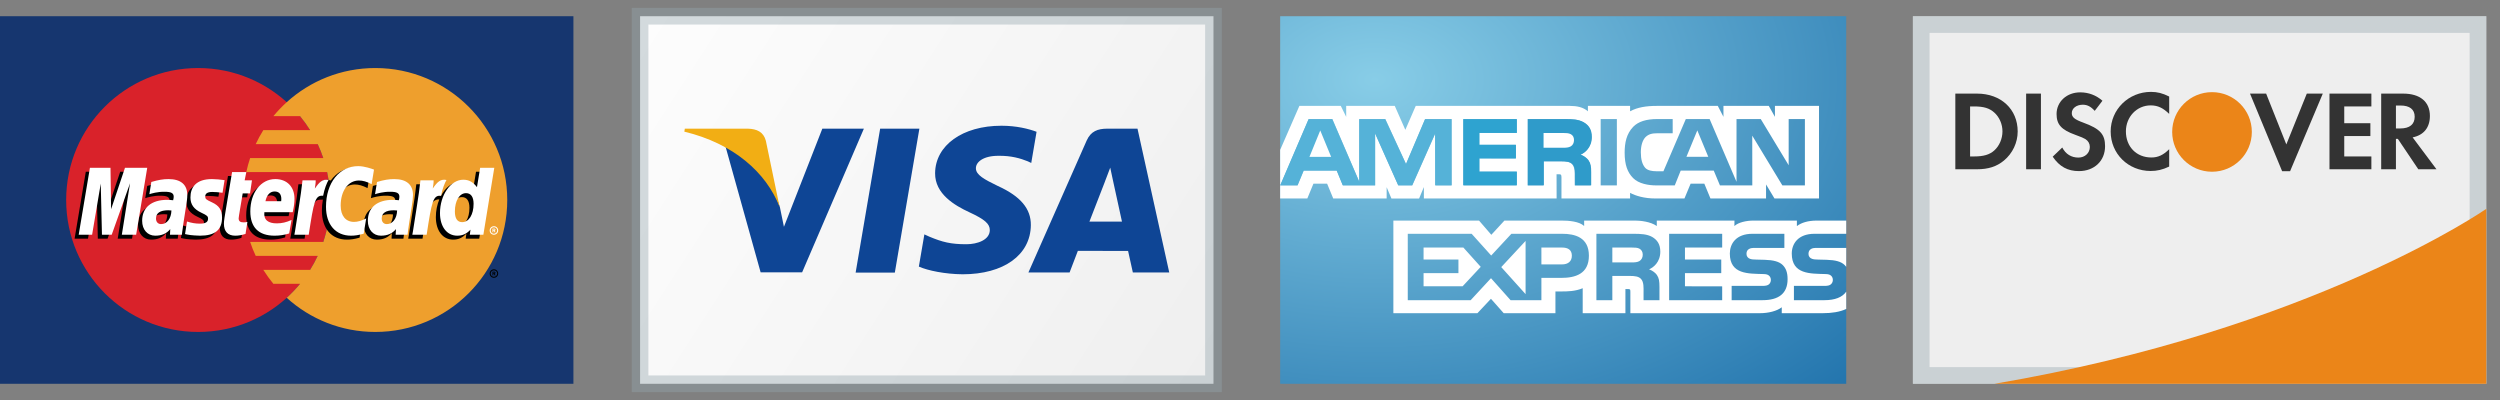 <svg width="150" height="24" viewBox="0 0 150 24" fill="none" xmlns="http://www.w3.org/2000/svg">
<rect x="0" y="0" width="150" height="24" fill="#808080" stroke="none"/>
<path d="M0 0.973H34.405V23.027H0V0.973Z" fill="#16366F"/>
<path d="M19.806 11.999C19.806 16.373 16.261 19.917 11.888 19.917C7.515 19.917 3.97 16.372 3.97 11.999C3.97 7.627 7.515 4.082 11.888 4.082C16.261 4.082 19.806 7.627 19.806 11.999Z" fill="#D9222A"/>
<path d="M22.517 4.082C20.471 4.082 18.607 4.858 17.202 6.132C16.916 6.391 16.649 6.671 16.403 6.969H18.002C18.221 7.236 18.423 7.516 18.606 7.808H15.799C15.63 8.078 15.478 8.358 15.343 8.647H19.062C19.189 8.919 19.301 9.199 19.397 9.485H15.008C14.915 9.76 14.839 10.04 14.778 10.323H19.627C19.745 10.874 19.805 11.436 19.805 12C19.805 12.879 19.662 13.725 19.397 14.515H15.008C15.103 14.801 15.215 15.081 15.343 15.353H19.062C18.927 15.642 18.774 15.922 18.605 16.192H15.799C15.982 16.484 16.184 16.764 16.402 17.03H18.002C17.756 17.328 17.489 17.609 17.202 17.868C18.608 19.142 20.471 19.917 22.517 19.917C26.89 19.917 30.435 16.373 30.435 12C30.435 7.627 26.89 4.082 22.517 4.082" fill="#EE9F2D"/>
<path d="M29.38 16.413C29.38 16.272 29.494 16.157 29.635 16.157C29.777 16.157 29.891 16.272 29.891 16.413C29.891 16.554 29.777 16.669 29.635 16.669C29.494 16.669 29.38 16.554 29.38 16.413ZM29.635 16.608C29.743 16.607 29.83 16.52 29.83 16.413C29.83 16.306 29.743 16.219 29.636 16.219H29.635C29.528 16.219 29.441 16.305 29.441 16.413V16.413C29.441 16.52 29.528 16.607 29.635 16.608C29.635 16.608 29.635 16.608 29.635 16.608ZM29.601 16.525H29.548V16.301H29.643C29.663 16.301 29.683 16.301 29.701 16.312C29.719 16.324 29.729 16.346 29.729 16.368C29.729 16.393 29.714 16.417 29.69 16.426L29.732 16.525H29.674L29.639 16.436H29.601V16.525H29.601ZM29.601 16.398H29.63C29.641 16.398 29.652 16.399 29.662 16.393C29.671 16.388 29.675 16.378 29.675 16.368C29.675 16.359 29.67 16.349 29.662 16.345C29.653 16.339 29.639 16.341 29.629 16.341H29.601V16.398ZM10.039 12.867C9.948 12.856 9.909 12.853 9.847 12.853C9.36 12.853 9.113 13.02 9.113 13.35C9.113 13.554 9.233 13.683 9.421 13.683C9.771 13.683 10.024 13.35 10.039 12.867ZM10.664 14.322H9.952L9.968 13.983C9.751 14.251 9.461 14.378 9.067 14.378C8.601 14.378 8.282 14.014 8.282 13.486C8.282 12.691 8.837 12.227 9.791 12.227C9.888 12.227 10.013 12.236 10.141 12.252C10.168 12.144 10.175 12.098 10.175 12.04C10.175 11.824 10.025 11.743 9.623 11.743C9.203 11.738 8.856 11.843 8.714 11.89C8.723 11.836 8.833 11.155 8.833 11.155C9.261 11.03 9.544 10.983 9.862 10.983C10.6 10.983 10.991 11.314 10.99 11.94C10.991 12.108 10.964 12.315 10.92 12.587C10.846 13.061 10.686 14.075 10.664 14.322ZM7.922 14.322H7.062L7.555 11.234L6.455 14.322H5.87L5.797 11.252L5.28 14.322H4.475L5.147 10.306H6.383L6.458 12.554L7.212 10.306H8.587L7.922 14.322ZM23.58 12.867C23.49 12.856 23.45 12.853 23.388 12.853C22.901 12.853 22.654 13.02 22.654 13.35C22.654 13.554 22.775 13.683 22.962 13.683C23.313 13.683 23.565 13.35 23.58 12.867ZM24.205 14.322H23.493L23.509 13.983C23.292 14.251 23.002 14.378 22.608 14.378C22.142 14.378 21.823 14.014 21.823 13.486C21.823 12.691 22.379 12.227 23.332 12.227C23.43 12.227 23.555 12.236 23.682 12.252C23.709 12.144 23.716 12.098 23.716 12.04C23.716 11.824 23.567 11.743 23.165 11.743C22.744 11.738 22.398 11.843 22.255 11.89C22.264 11.836 22.374 11.155 22.374 11.155C22.803 11.03 23.085 10.983 23.403 10.983C24.141 10.983 24.532 11.314 24.531 11.94C24.533 12.108 24.505 12.315 24.462 12.587C24.387 13.061 24.227 14.075 24.205 14.322ZM14.484 14.272C14.249 14.346 14.066 14.378 13.867 14.378C13.427 14.378 13.187 14.126 13.187 13.661C13.181 13.516 13.251 13.137 13.305 12.79C13.355 12.485 13.678 10.561 13.678 10.561H14.532L14.432 11.056H14.949L14.832 11.841H14.314C14.215 12.462 14.073 13.236 14.072 13.338C14.072 13.506 14.162 13.58 14.366 13.58C14.464 13.58 14.54 13.57 14.598 13.549L14.484 14.272ZM17.104 14.246C16.81 14.335 16.527 14.379 16.227 14.378C15.271 14.377 14.772 13.878 14.772 12.921C14.772 11.805 15.406 10.983 16.267 10.983C16.972 10.983 17.422 11.443 17.422 12.165C17.422 12.404 17.391 12.638 17.316 12.968H15.615C15.557 13.442 15.861 13.639 16.358 13.639C16.663 13.639 16.939 13.576 17.246 13.433L17.104 14.246ZM16.624 12.309C16.628 12.241 16.714 11.726 16.226 11.726C15.954 11.726 15.759 11.934 15.68 12.309H16.624ZM11.18 12.088C11.18 12.501 11.38 12.786 11.834 13C12.182 13.164 12.236 13.212 12.236 13.361C12.236 13.564 12.083 13.656 11.743 13.656C11.486 13.656 11.248 13.616 10.973 13.527C10.973 13.527 10.86 14.247 10.854 14.281C11.05 14.324 11.224 14.364 11.749 14.378C12.656 14.378 13.075 14.033 13.075 13.286C13.075 12.838 12.899 12.574 12.469 12.376C12.108 12.211 12.067 12.174 12.067 12.021C12.067 11.845 12.21 11.755 12.488 11.755C12.656 11.755 12.887 11.773 13.105 11.804L13.228 11.046C13.005 11.011 12.668 10.983 12.471 10.983C11.51 10.983 11.177 11.485 11.18 12.088ZM21.285 11.069C21.523 11.069 21.746 11.131 22.053 11.286L22.193 10.414C22.067 10.364 21.624 10.074 21.249 10.074C20.673 10.074 20.187 10.36 19.845 10.831C19.346 10.665 19.141 10.999 18.89 11.332L18.666 11.384C18.683 11.274 18.699 11.166 18.694 11.056H17.904C17.796 12.066 17.605 13.09 17.456 14.102L17.416 14.322H18.276C18.42 13.389 18.499 12.792 18.546 12.388L18.87 12.208C18.919 12.028 19.07 11.967 19.374 11.975C19.333 12.195 19.312 12.42 19.313 12.644C19.313 13.713 19.889 14.378 20.815 14.378C21.053 14.378 21.258 14.347 21.574 14.261L21.726 13.345C21.441 13.486 21.207 13.552 20.995 13.552C20.495 13.552 20.193 13.183 20.193 12.573C20.193 11.689 20.643 11.069 21.285 11.069Z" fill="black"/>
<path d="M8.169 14.083H7.31L7.802 10.996L6.703 14.083H6.117L6.045 11.014L5.527 14.083H4.722L5.395 10.067H6.63L6.665 12.553L7.499 10.067H8.834L8.169 14.083Z" fill="white"/>
<path d="M28.561 10.306L28.37 11.466C28.135 11.157 27.883 10.933 27.549 10.933C27.116 10.933 26.721 11.262 26.462 11.746C26.102 11.671 25.73 11.544 25.73 11.544L25.73 11.547C25.759 11.277 25.771 11.112 25.768 11.056H24.979C24.871 12.066 24.68 13.09 24.531 14.102L24.491 14.322H25.351C25.467 13.568 25.556 12.942 25.622 12.445C25.915 12.18 26.062 11.948 26.359 11.964C26.228 12.281 26.151 12.647 26.151 13.023C26.151 13.839 26.564 14.378 27.189 14.378C27.504 14.378 27.745 14.27 27.981 14.018L27.941 14.321H28.754L29.409 10.306H28.561ZM27.486 13.567C27.193 13.567 27.046 13.351 27.046 12.923C27.046 12.281 27.322 11.826 27.712 11.826C28.007 11.826 28.167 12.051 28.167 12.466C28.167 13.114 27.886 13.567 27.486 13.567Z" fill="black"/>
<path d="M10.286 12.629C10.196 12.619 10.156 12.616 10.094 12.616C9.607 12.616 9.36 12.783 9.36 13.113C9.36 13.316 9.481 13.446 9.668 13.446C10.019 13.446 10.271 13.112 10.286 12.629ZM10.911 14.084H10.199L10.215 13.746C9.998 14.013 9.708 14.141 9.314 14.141C8.848 14.141 8.529 13.777 8.529 13.249C8.529 12.453 9.084 11.99 10.038 11.99C10.136 11.99 10.261 11.998 10.388 12.015C10.415 11.907 10.422 11.861 10.422 11.803C10.422 11.586 10.272 11.506 9.871 11.506C9.45 11.501 9.104 11.606 8.961 11.652C8.97 11.598 9.08 10.918 9.08 10.918C9.508 10.793 9.791 10.745 10.109 10.745C10.847 10.745 11.238 11.077 11.237 11.703C11.239 11.871 11.211 12.078 11.168 12.35C11.093 12.823 10.933 13.837 10.911 14.084ZM22.44 10.176L22.299 11.048C21.993 10.894 21.77 10.831 21.532 10.831C20.89 10.831 20.44 11.451 20.44 12.336C20.44 12.945 20.742 13.314 21.242 13.314C21.454 13.314 21.687 13.248 21.972 13.108L21.821 14.023C21.504 14.109 21.3 14.141 21.061 14.141C20.136 14.141 19.56 13.476 19.56 12.407C19.56 10.971 20.356 9.968 21.495 9.968C21.871 9.968 22.314 10.127 22.44 10.176ZM23.827 12.629C23.737 12.619 23.697 12.616 23.635 12.616C23.148 12.616 22.902 12.783 22.902 13.113C22.902 13.316 23.022 13.446 23.21 13.446C23.56 13.446 23.812 13.112 23.827 12.629ZM24.453 14.084H23.74L23.756 13.746C23.539 14.013 23.249 14.141 22.856 14.141C22.39 14.141 22.07 13.777 22.07 13.249C22.07 12.453 22.626 11.99 23.579 11.99C23.677 11.99 23.802 11.998 23.93 12.015C23.956 11.907 23.963 11.861 23.963 11.803C23.963 11.586 23.814 11.506 23.412 11.506C22.992 11.501 22.645 11.606 22.502 11.652C22.511 11.598 22.622 10.918 22.622 10.918C23.05 10.793 23.332 10.745 23.65 10.745C24.389 10.745 24.779 11.077 24.779 11.703C24.78 11.871 24.752 12.078 24.709 12.35C24.635 12.823 24.474 13.837 24.453 14.084ZM14.731 14.035C14.496 14.109 14.312 14.141 14.114 14.141C13.674 14.141 13.435 13.888 13.435 13.423C13.428 13.279 13.498 12.899 13.553 12.553C13.602 12.247 13.925 10.324 13.925 10.324H14.779L14.68 10.818H15.118L15.002 11.603H14.562C14.462 12.225 14.321 12.998 14.319 13.1C14.319 13.269 14.409 13.342 14.613 13.342C14.711 13.342 14.787 13.333 14.845 13.312L14.731 14.035ZM17.351 14.008C17.058 14.098 16.774 14.141 16.474 14.141C15.518 14.14 15.019 13.64 15.019 12.684C15.019 11.567 15.653 10.745 16.515 10.745C17.219 10.745 17.669 11.205 17.669 11.927C17.669 12.167 17.638 12.401 17.564 12.731H15.862C15.805 13.204 16.108 13.402 16.605 13.402C16.911 13.402 17.187 13.339 17.493 13.196L17.351 14.008ZM16.871 12.072C16.876 12.004 16.962 11.489 16.473 11.489C16.201 11.489 16.006 11.697 15.927 12.072H16.871ZM11.427 11.851C11.427 12.264 11.627 12.549 12.081 12.763C12.43 12.926 12.483 12.975 12.483 13.123C12.483 13.327 12.33 13.419 11.99 13.419C11.733 13.419 11.495 13.379 11.22 13.29C11.22 13.29 11.107 14.01 11.102 14.044C11.297 14.087 11.471 14.126 11.996 14.141C12.903 14.141 13.322 13.796 13.322 13.049C13.322 12.6 13.147 12.337 12.716 12.139C12.356 11.973 12.314 11.937 12.314 11.784C12.314 11.608 12.457 11.517 12.735 11.517C12.903 11.517 13.134 11.536 13.352 11.567L13.475 10.809C13.252 10.774 12.915 10.745 12.718 10.745C11.757 10.745 11.424 11.247 11.427 11.851ZM29.002 14.084H28.189L28.229 13.78C27.993 14.032 27.752 14.141 27.437 14.141C26.812 14.141 26.399 13.602 26.399 12.786C26.399 11.699 27.039 10.783 27.797 10.783C28.131 10.783 28.383 10.92 28.618 11.229L28.809 10.068H29.657L29.002 14.084ZM27.734 13.329C28.134 13.329 28.415 12.876 28.415 12.229C28.415 11.814 28.255 11.589 27.96 11.589C27.57 11.589 27.293 12.044 27.293 12.686C27.293 13.113 27.441 13.329 27.734 13.329ZM25.227 10.818C25.119 11.829 24.928 12.853 24.779 13.865L24.739 14.084H25.599C25.906 12.087 25.981 11.697 26.463 11.746C26.54 11.337 26.683 10.979 26.789 10.799C26.429 10.723 26.228 10.927 25.965 11.313C25.986 11.146 26.024 10.984 26.016 10.818H25.227ZM18.151 10.818C18.043 11.829 17.852 12.853 17.702 13.865L17.663 14.084H18.523C18.83 12.087 18.905 11.697 19.387 11.746C19.464 11.337 19.607 10.979 19.713 10.799C19.353 10.723 19.152 10.927 18.889 11.313C18.91 11.146 18.948 10.984 18.94 10.818H18.151ZM29.38 13.828C29.38 13.687 29.494 13.573 29.635 13.573C29.776 13.572 29.891 13.687 29.891 13.828V13.828C29.891 13.97 29.776 14.084 29.635 14.084C29.494 14.084 29.38 13.97 29.38 13.828ZM29.635 14.023C29.742 14.023 29.829 13.936 29.829 13.829V13.829C29.829 13.721 29.743 13.634 29.635 13.634H29.635C29.528 13.634 29.441 13.721 29.441 13.829C29.441 13.936 29.528 14.023 29.635 14.023ZM29.601 13.94H29.548V13.716H29.643C29.663 13.716 29.683 13.716 29.7 13.727C29.719 13.74 29.729 13.761 29.729 13.783C29.729 13.809 29.714 13.832 29.69 13.841L29.732 13.94H29.673L29.639 13.851H29.601V13.94V13.94ZM29.601 13.813H29.629C29.64 13.813 29.652 13.814 29.662 13.809C29.67 13.803 29.675 13.793 29.675 13.783C29.674 13.774 29.669 13.765 29.662 13.76C29.653 13.755 29.638 13.756 29.628 13.756H29.601V13.813H29.601Z" fill="white"/>
<path d="M38.405 0.973H72.809V23.027H38.405V0.973Z" fill="url(#paint0_linear_2217_16443)" stroke="#95A5AD" stroke-opacity="0.4"/>
<path d="M51.338 16.355L52.809 7.72H55.163L53.69 16.355H51.338ZM62.194 7.907C61.727 7.732 60.997 7.544 60.084 7.544C57.758 7.544 56.12 8.715 56.106 10.393C56.093 11.634 57.276 12.326 58.169 12.739C59.085 13.163 59.393 13.433 59.388 13.81C59.383 14.389 58.657 14.654 57.98 14.654C57.038 14.654 56.538 14.523 55.765 14.201L55.462 14.063L55.131 15.996C55.681 16.237 56.697 16.446 57.753 16.457C60.227 16.457 61.833 15.299 61.851 13.507C61.86 12.524 61.233 11.777 59.875 11.161C59.053 10.761 58.549 10.495 58.554 10.09C58.554 9.731 58.981 9.348 59.902 9.348C60.672 9.336 61.229 9.503 61.664 9.678L61.875 9.778L62.194 7.907ZM68.25 7.72H66.431C65.868 7.72 65.446 7.874 65.199 8.436L61.704 16.349H64.175C64.175 16.349 64.579 15.286 64.671 15.052C64.941 15.052 67.341 15.056 67.685 15.056C67.755 15.358 67.971 16.349 67.971 16.349H70.155L68.25 7.72V7.72ZM65.365 13.296C65.559 12.799 66.302 10.882 66.302 10.882C66.288 10.905 66.496 10.382 66.614 10.058L66.773 10.803C66.773 10.803 67.224 12.864 67.318 13.296H65.365V13.296ZM49.34 7.72L47.036 13.609L46.79 12.412C46.361 11.033 45.025 9.538 43.531 8.79L45.638 16.341L48.128 16.339L51.833 7.72L49.34 7.72" fill="#0E4595"/>
<path d="M44.885 7.72H41.09L41.06 7.899C44.013 8.614 45.966 10.341 46.777 12.417L45.952 8.449C45.81 7.902 45.397 7.739 44.885 7.72" fill="#F2AE14"/>
<path fill-rule="evenodd" clip-rule="evenodd" d="M76.81 23.027H110.773V0.973H76.81V23.027Z" fill="url(#paint1_radial_2217_16443)"/>
<path fill-rule="evenodd" clip-rule="evenodd" d="M79.867 9.407L79.214 7.823L78.565 9.407H79.867ZM94.238 8.778C94.109 8.852 93.954 8.86 93.767 8.86H92.609V7.975H93.782C93.95 7.975 94.124 7.981 94.237 8.043C94.359 8.104 94.436 8.227 94.436 8.396C94.436 8.571 94.361 8.708 94.238 8.778ZM102.496 9.407L101.839 7.823L101.186 9.407H102.496ZM87.102 11.124H86.125L86.119 8.01L84.739 11.124H83.902L82.514 8.003V11.124H80.576L80.211 10.237H78.225L77.857 11.124H76.821L78.525 7.143H79.944L81.564 10.915V7.143H83.122L84.368 9.846L85.515 7.143H87.102V11.124ZM90.995 11.124H87.811V7.143H90.995V7.975H88.766V8.69H90.94V9.508L88.766 9.505V10.3H90.995V11.124ZM95.486 8.218C95.486 8.848 95.062 9.18 94.816 9.279C95.024 9.359 95.201 9.496 95.284 9.615C95.418 9.809 95.445 9.991 95.445 10.341V11.124H94.484L94.481 10.624C94.481 10.387 94.503 10.042 94.326 9.851C94.187 9.709 93.977 9.679 93.633 9.679H92.609V11.124H91.656V7.143H93.85C94.335 7.143 94.695 7.158 95.004 7.336C95.306 7.511 95.486 7.772 95.486 8.218ZM96.04 11.124H97.012V7.142H96.04V11.124ZM108.294 11.124H106.942L105.135 8.139L105.138 11.124H103.197L102.825 10.237H100.842L100.486 11.124H99.37C98.905 11.124 98.318 11.021 97.989 10.686C97.65 10.346 97.479 9.89 97.479 9.164C97.479 8.574 97.583 8.034 97.992 7.608C98.301 7.29 98.782 7.143 99.44 7.143H100.361V7.995H99.46C99.112 7.995 98.913 8.048 98.724 8.233C98.563 8.401 98.45 8.718 98.45 9.136C98.45 9.563 98.535 9.868 98.715 10.072C98.858 10.228 99.125 10.275 99.377 10.275H99.806L101.149 7.143H102.577L104.191 10.909V7.143H105.645L107.32 9.915V7.143H108.294V11.124ZM76.81 11.909H78.439L78.806 11.021H79.627L79.994 11.909H83.199V11.231L83.486 11.911H85.147L85.432 11.223V11.909H93.397L93.393 10.456H93.547C93.656 10.459 93.688 10.471 93.688 10.65V11.909H97.805V11.571C98.138 11.749 98.655 11.909 99.333 11.909H101.067L101.437 11.021H102.26L102.627 11.909H105.963V11.067L106.469 11.909H109.141V6.354H106.496V7.011L106.127 6.354H103.407V7.011L103.068 6.354H99.397C98.782 6.354 98.24 6.438 97.805 6.678V6.354H95.275V6.678C94.994 6.431 94.616 6.354 94.197 6.354H84.944L84.32 7.79L83.686 6.354H80.772V7.011L80.448 6.354H77.963L76.81 8.992V11.909Z" fill="white"/>
<path fill-rule="evenodd" clip-rule="evenodd" d="M110.773 14.875H109.033C108.86 14.875 108.744 14.882 108.651 14.946C108.551 15.009 108.509 15.108 108.509 15.235C108.509 15.383 108.594 15.485 108.721 15.529C108.816 15.564 108.927 15.573 109.09 15.575L109.6 15.588C110.121 15.603 110.471 15.692 110.685 15.908C110.72 15.94 110.746 15.978 110.773 16.008V14.875ZM110.773 17.5C110.539 17.839 110.088 18.01 109.477 18.01H107.635V17.154H109.471C109.65 17.154 109.779 17.13 109.858 17.055C109.922 16.997 109.971 16.907 109.971 16.797C109.971 16.68 109.922 16.587 109.855 16.534C109.781 16.471 109.683 16.445 109.518 16.443C108.623 16.415 107.506 16.471 107.506 15.212C107.506 14.635 107.875 14.027 108.872 14.027H110.773V13.235H109.007C108.474 13.235 108.088 13.361 107.813 13.562V13.235H105.202C104.789 13.235 104.3 13.339 104.064 13.562L104.068 13.235H99.407V13.562C99.036 13.295 98.412 13.235 98.119 13.235H95.049V13.562C94.754 13.277 94.105 13.235 93.706 13.235H90.265L89.479 14.088L88.742 13.235H83.602V18.791H88.646L89.457 17.927L90.222 18.791L93.326 18.793V17.487H93.634C94.043 17.492 94.533 17.477 94.962 17.293V18.791H97.525V17.343H97.648C97.806 17.343 97.822 17.352 97.822 17.508V18.791H105.609C106.1 18.791 106.616 18.664 106.905 18.437V18.791H109.376C109.89 18.791 110.39 18.72 110.773 18.537V17.5ZM106.969 15.908C107.156 16.101 107.255 16.344 107.255 16.752C107.255 17.611 106.717 18.01 105.758 18.01H103.899V17.154H105.75C105.933 17.154 106.059 17.13 106.142 17.055C106.205 16.997 106.252 16.907 106.252 16.797C106.252 16.68 106.201 16.587 106.136 16.534C106.062 16.471 105.963 16.445 105.797 16.443C104.903 16.415 103.79 16.471 103.79 15.212C103.79 14.635 104.153 14.027 105.149 14.027H107.062V14.875H105.317C105.141 14.875 105.027 14.882 104.931 14.946C104.828 15.009 104.789 15.108 104.789 15.235C104.789 15.383 104.878 15.485 104.999 15.529C105.097 15.564 105.202 15.573 105.367 15.575L105.88 15.588C106.401 15.603 106.753 15.692 106.969 15.908ZM98.367 15.664C98.242 15.737 98.083 15.745 97.899 15.745H96.74V14.853H97.914C98.083 14.853 98.255 14.856 98.367 14.921C98.491 14.988 98.565 15.111 98.565 15.283C98.565 15.451 98.491 15.588 98.367 15.664ZM98.944 16.159C99.156 16.236 99.329 16.376 99.41 16.493C99.544 16.688 99.567 16.869 99.568 17.219V18.01H98.613V17.512C98.613 17.27 98.636 16.917 98.458 16.733C98.32 16.587 98.107 16.555 97.76 16.555H96.74V18.01H95.784V14.027H97.983C98.467 14.027 98.819 14.047 99.131 14.216C99.431 14.395 99.618 14.648 99.618 15.101C99.618 15.734 99.195 16.058 98.944 16.159ZM100.148 14.027H103.331V14.853H101.098V15.573H103.275V16.386H101.098V17.177L103.331 17.182V18.01H100.148V14.027ZM93.719 15.864H92.484V14.853H93.729C94.073 14.853 94.311 14.989 94.311 15.341C94.311 15.684 94.084 15.864 93.719 15.864ZM91.535 17.648L90.075 16.026L91.535 14.455V17.648ZM87.757 17.177H85.414V16.386H87.506V15.573H85.414V14.853H87.803L88.844 16.011L87.757 17.177ZM95.334 15.341C95.334 16.443 94.509 16.673 93.674 16.673H92.484V18.01H90.634L89.46 16.692L88.241 18.01H84.466V14.027H88.299L89.472 15.332L90.683 14.027H93.729C94.486 14.027 95.334 14.236 95.334 15.341Z" fill="white"/>
<path fill-rule="evenodd" clip-rule="evenodd" d="M95.512 8.22C95.512 8.849 95.088 9.179 94.842 9.277C95.051 9.357 95.228 9.495 95.311 9.613C95.446 9.807 95.472 9.987 95.472 10.337V11.117H94.509L94.505 10.619C94.505 10.382 94.529 10.038 94.351 9.848C94.211 9.706 94.002 9.676 93.655 9.676H92.63V11.117H91.675V7.147H93.875C94.359 7.147 94.72 7.163 95.03 7.34C95.333 7.515 95.512 7.775 95.512 8.22Z" fill="#2F9BCA"/>
<path fill-rule="evenodd" clip-rule="evenodd" d="M91.013 11.117H87.793V7.147H91.013V7.978H88.759V8.69H90.957V9.506L88.759 9.504V10.297H91.013" fill="#2EA3D0"/>
<path fill-rule="evenodd" clip-rule="evenodd" d="M87.087 11.117H86.11L86.105 8.013L84.725 11.117H83.889L82.501 8.007V11.117H80.563L80.198 10.233H78.213L77.846 11.117H76.81L78.514 7.147H79.931L81.55 10.909V7.147H83.109L84.355 9.844L85.5 7.147H87.087" fill="#55B2D8"/>
<path fill-rule="evenodd" clip-rule="evenodd" d="M94.243 8.784C94.114 8.858 93.959 8.865 93.773 8.865H92.614V7.979H93.787C93.955 7.979 94.129 7.986 94.241 8.048C94.364 8.108 94.441 8.231 94.441 8.401C94.441 8.576 94.366 8.715 94.243 8.784Z" fill="white"/>
<path fill-rule="evenodd" clip-rule="evenodd" d="M79.869 9.413L79.215 7.827L78.566 9.413" fill="white"/>
<path d="M149.178 23.027H114.773V0.973H149.178V23.027Z" fill="#EEEEEE"/>
<path d="M115.273 1.473V22.527H148.678V1.473H115.273Z" stroke="#95A5AD" stroke-opacity="0.4"/>
<path d="M149.178 12.53C149.178 12.53 138.756 19.782 119.669 23.027H149.178V12.53Z" fill="#EB8518"/>
<path d="M119.657 9.027C119.378 9.279 119.017 9.387 118.443 9.387H118.205V6.386H118.443C119.017 6.386 119.364 6.488 119.657 6.753C119.963 7.026 120.148 7.447 120.148 7.883C120.148 8.319 119.963 8.754 119.657 9.027ZM118.621 5.616H117.32V10.156H118.615C119.303 10.156 119.799 9.994 120.237 9.632C120.755 9.204 121.061 8.557 121.061 7.889C121.061 6.55 120.059 5.616 118.621 5.616Z" fill="#333333"/>
<path d="M121.568 10.156H122.456V5.616H121.568V10.156Z" fill="#333333"/>
<path d="M124.997 7.358C124.465 7.162 124.308 7.032 124.308 6.786C124.308 6.501 124.586 6.283 124.968 6.283C125.234 6.283 125.452 6.392 125.683 6.652L126.147 6.045C125.767 5.711 125.31 5.541 124.811 5.541C124.007 5.541 123.394 6.099 123.394 6.843C123.394 7.467 123.68 7.787 124.512 8.087C124.859 8.21 125.036 8.291 125.126 8.346C125.302 8.461 125.39 8.625 125.39 8.815C125.39 9.183 125.098 9.455 124.702 9.455C124.279 9.455 123.939 9.244 123.735 8.851L123.162 9.401C123.571 10 124.061 10.266 124.736 10.266C125.657 10.266 126.304 9.654 126.304 8.775C126.304 8.053 126.005 7.726 124.997 7.358Z" fill="#333333"/>
<path d="M126.64 7.889C126.64 9.223 127.69 10.259 129.04 10.259C129.421 10.259 129.749 10.184 130.151 9.994V8.952C129.796 9.305 129.483 9.449 129.081 9.449C128.188 9.449 127.554 8.803 127.554 7.883C127.554 7.012 128.208 6.323 129.04 6.323C129.463 6.323 129.783 6.474 130.151 6.834V5.792C129.761 5.595 129.441 5.513 129.06 5.513C127.718 5.513 126.64 6.568 126.64 7.889Z" fill="#333333"/>
<path d="M137.18 8.665L135.968 5.616H135L136.928 10.273H137.405L139.368 5.616H138.408L137.18 8.665Z" fill="#333333"/>
<path d="M139.769 10.156H142.283V9.387H140.655V8.163H142.223V7.393H140.655V6.386H142.283V5.616H139.769V10.156Z" fill="#333333"/>
<path d="M144.016 7.707H143.756V6.331H144.03C144.58 6.331 144.881 6.563 144.881 7.004C144.881 7.461 144.58 7.707 144.016 7.707ZM145.794 6.956C145.794 6.107 145.207 5.616 144.186 5.616H142.871V10.156H143.756V8.333H143.872L145.098 10.156H146.189L144.758 8.243C145.426 8.107 145.794 7.652 145.794 6.956Z" fill="#333333"/>
<path d="M135.11 7.916C135.11 9.235 134.04 10.304 132.72 10.304C131.401 10.304 130.331 9.235 130.331 7.916C130.331 6.597 131.401 5.529 132.72 5.529C134.04 5.529 135.11 6.597 135.11 7.916Z" fill="#EB8518"/>
<defs>
<linearGradient id="paint0_linear_2217_16443" x1="38.405" y1="0.973" x2="72.524" y2="22.96" gradientUnits="userSpaceOnUse">
<stop stop-color="#FDFDFD"/>
<stop offset="1" stop-color="#EFEFEF"/>
</linearGradient>
<radialGradient id="paint1_radial_2217_16443" cx="0" cy="0" r="1" gradientUnits="userSpaceOnUse" gradientTransform="translate(82.451 4.804) scale(40.254 26.139)">
<stop stop-color="#88CDE7"/>
<stop offset="1" stop-color="#2274AD"/>
</radialGradient>
</defs>
</svg>